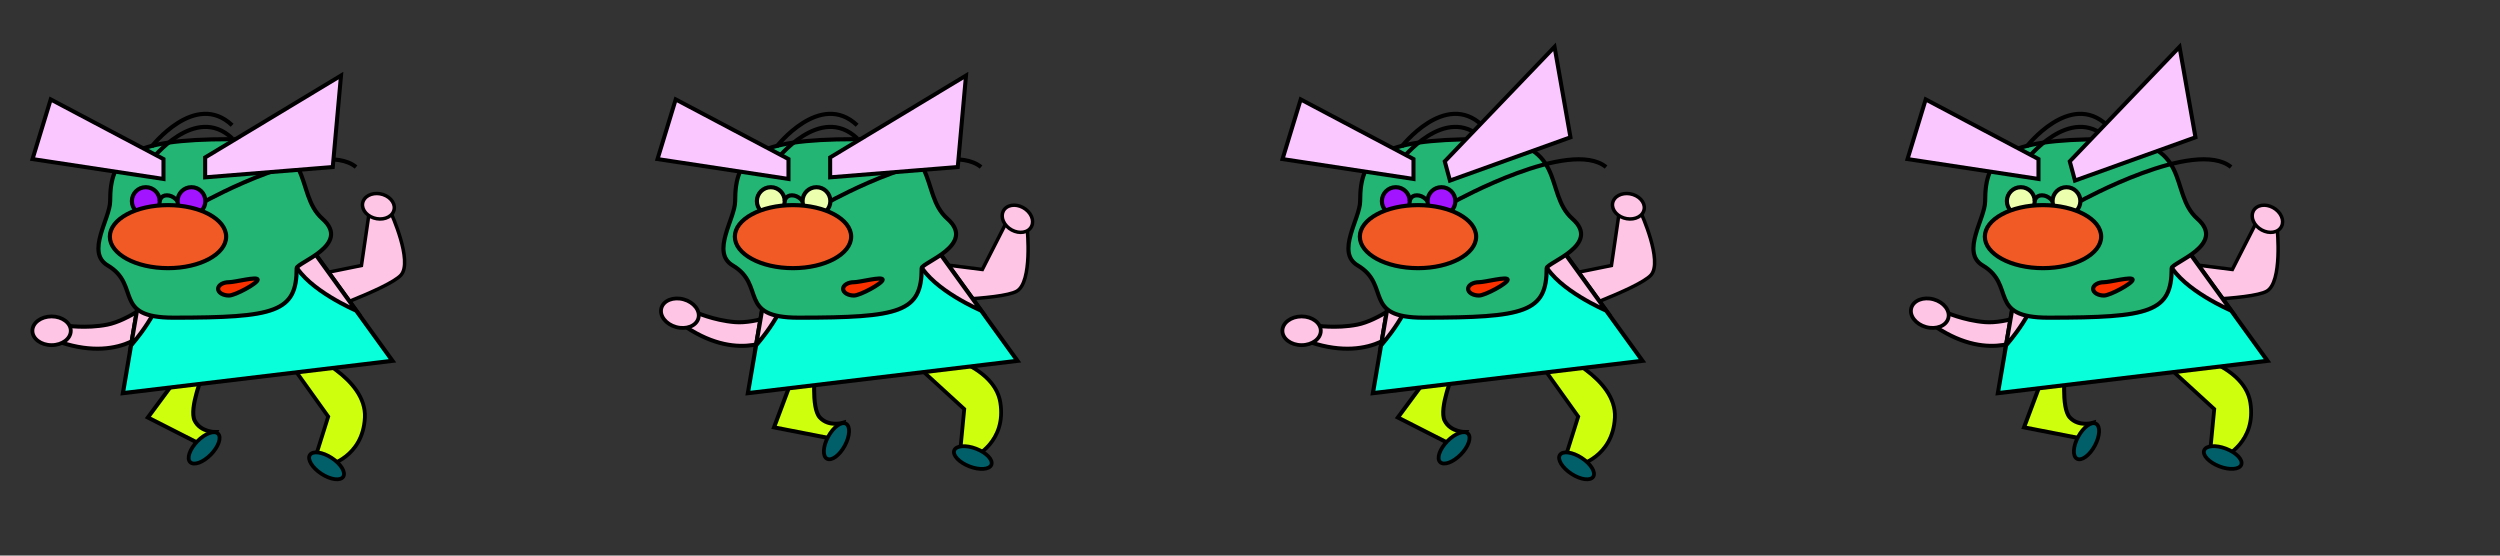 <svg id="Layer_1" preserveAspectRatio="none" data-name="Layer 1" xmlns="http://www.w3.org/2000/svg" viewBox="0 0 4320 960"><rect x="0" y="0" width="4320" height="960" fill="#333333" stroke="none"/><defs><style>.cls-1,.cls-2,.cls-5,.cls-8{fill:#ffc5e4;}.cls-1,.cls-10,.cls-11,.cls-12,.cls-13,.cls-15,.cls-16,.cls-2,.cls-3,.cls-4,.cls-5,.cls-6,.cls-7,.cls-8,.cls-9{stroke:#000;stroke-miterlimit:10;}.cls-1,.cls-13,.cls-3{stroke-width:7px;}.cls-2,.cls-4,.cls-6{stroke-width:6.57px;}.cls-3,.cls-4{fill:#ceff0c;}.cls-5{stroke-width:6.04px;}.cls-6{fill:#005f69;}.cls-7{fill:#08ffd9;}.cls-10,.cls-11,.cls-12,.cls-15,.cls-16,.cls-7,.cls-8,.cls-9{stroke-width:7.18px;}.cls-9{fill:#22b573;}.cls-10{fill:#ecffaf;}.cls-11,.cls-14{fill:none;}.cls-12{fill:#f15a24;}.cls-13{fill:#fbc7ff;}.cls-15{fill:#fb3100;}.cls-16{fill:#a214ff;}</style></defs><title>loud-coach-color</title><path class="cls-1" d="M3506.35,579.17s-64.85,49.9-161.34-14.24L3360,538.72s33,15,70.21,17.91,87.63-18.91,87.63-18.91Z"/><ellipse class="cls-2" cx="3334.9" cy="541.28" rx="24.81" ry="33.17" transform="translate(1925.07 3611.61) rotate(-74.56)"/><path class="cls-3" d="M3531,649.12l-33.51,89.36,112.73,22,7.15-29.95s-25.11,7.8-40.7-9.21-8-82.95-8-82.95Z"/><path class="cls-4" d="M3766.27,607.07s111.36,20.32,122.28,88.34-44.81,93.92-44.81,93.92l-24.43-10.64,6.92-71.81-92-84.21Z"/><path class="cls-5" d="M3732.49,449.84l125,15.81,39.22-76.9,38.33,6.92s9.42,91.86-18.1,107.55-174,16.84-174,16.84Z"/><path class="cls-5" d="M3936.87,397.73c-10.13,7.09-26.76,4-37.15-6.83s-10.6-25.43-.47-32.52,26.76-4,37.15,6.83S3947,390.63,3936.87,397.73Z"/><ellipse class="cls-6" cx="3605.39" cy="762.39" rx="34.4" ry="16.34" transform="translate(1219.03 3570.48) rotate(-61.58)"/><ellipse class="cls-6" cx="3841.1" cy="790.78" rx="16.34" ry="34.4" transform="translate(1715.12 4086.16) rotate(-68.81)"/><polygon class="cls-7" points="3486.16 481.21 3452.35 679.38 3918.2 623.5 3781.44 434.25 3486.16 481.21"/><path class="cls-8" d="M3466.44,596.75s57.81-63.89,57.81-115.55c0-2.15-.19-6-.19-6l-37.9,6Z"/><path class="cls-8" d="M3855.46,536.68s-82.87-35.18-106.75-81c-1-1.91-7.12-15.11-7.12-15.11l39.85-6.34Z"/><path class="cls-9" d="M3430.33,347.52c0,30.15-42.55,88.49-4.26,111.15,58.12,34.39,7.12,90.27,113.58,90.27,176.6,0,213-9.67,213-85.58,0-9.49,95.56-40.25,44.4-85.4s-5.1-137.45-159.63-137.45C3460.77,240.51,3430.33,271.61,3430.33,347.52Z"/><circle class="cls-10" cx="3491.95" cy="347.52" r="24.05"/><circle class="cls-10" cx="3570.84" cy="347.52" r="24.05"/><path class="cls-11" d="M3516,347.52s1.15-10,12.42-10,18.37,10,18.37,10"/><path class="cls-11" d="M3594.9,347.52s198.38-109.57,260.37-58.85"/><ellipse class="cls-12" cx="3530.3" cy="408.89" rx="100.49" ry="54.47"/><path class="cls-11" d="M3501.71,276.19s75.55-97.62,139.42-37.19"/><path class="cls-11" d="M3501.71,253.65s75.55-97.62,139.42-37.19"/><polygon class="cls-13" points="3522.5 274.87 3327.62 171.79 3296.2 274.87 3522.5 309.24 3522.5 274.87"/><rect class="cls-14" x="3240" y="55" width="1080" height="850"/><path class="cls-15" d="M3685.27,483.31c0,6.35-39.23,27.36-49.6,27.36s-18.79-5.15-18.79-11.5,8.41-11.5,18.79-11.5S3685.27,477,3685.27,483.31Z"/><polygon class="cls-13" points="3576.56 278.85 3766.24 80.96 3793.76 237.25 3585.53 312.02 3576.56 278.85"/><path class="cls-1" d="M2424.5,562.45s-49.22,65.37-159.31,29.24l7.43-29.24s35.78,5.72,72.45-1.44,79.43-41.56,79.43-41.56Z"/><ellipse class="cls-2" cx="2249.15" cy="571.6" rx="33.17" ry="24.81"/><path class="cls-3" d="M2472.28,644.68l-56.77,76.72,102.35,52.12,15.1-26.83s-26.28.6-36.6-20,15.05-82,15.05-82Z"/><path class="cls-4" d="M2689.23,609.76s104.71,43,101.27,111.81-63.34,82.57-63.34,82.57l-21.68-15.48,21.68-68.8-72.55-101.49Z"/><path class="cls-5" d="M2661.1,483.88l123.45-25.1,12.49-85.41,38.52-5.73s38.38,84,17.34,107.67S2693.53,547,2693.53,547Z"/><path class="cls-5" d="M2838,369c-7.32,10-24.06,12.4-37.38,5.44s-18.19-20.69-10.88-30.65,24.05-12.4,37.38-5.44S2845.3,359,2838,369Z"/><ellipse class="cls-6" cx="2512.7" cy="774.03" rx="34.4" ry="16.34" transform="translate(202.43 2029.2) rotate(-45.64)"/><ellipse class="cls-6" cx="2724.28" cy="805" rx="16.34" ry="34.4" transform="translate(559.61 2644.55) rotate(-56.82)"/><polygon class="cls-7" points="2406.16 481.21 2372.35 679.38 2838.2 623.5 2701.44 434.25 2406.16 481.21"/><path class="cls-8" d="M2386.44,596.75s57.81-63.89,57.81-115.55c0-2.15-.19-6-.19-6l-37.9,6Z"/><path class="cls-8" d="M2775.46,536.68s-82.87-35.18-106.75-81c-1-1.91-7.12-15.11-7.12-15.11l39.85-6.34Z"/><path class="cls-9" d="M2350.33,347.52c0,30.15-42.55,88.49-4.26,111.15,58.12,34.39,7.12,90.27,113.58,90.27,176.6,0,213-9.67,213-85.58,0-9.49,95.56-40.25,44.4-85.4s-5.1-137.45-159.63-137.45C2380.77,240.51,2350.33,271.61,2350.33,347.52Z"/><circle class="cls-16" cx="2411.95" cy="347.52" r="24.05"/><circle class="cls-16" cx="2490.84" cy="347.52" r="24.05"/><path class="cls-11" d="M2436,347.52s1.15-10,12.42-10,18.37,10,18.37,10"/><path class="cls-11" d="M2514.9,347.52s198.38-109.57,260.37-58.85"/><ellipse class="cls-12" cx="2450.3" cy="408.89" rx="100.49" ry="54.47"/><path class="cls-11" d="M2421.71,276.19s75.55-97.62,139.42-37.19"/><path class="cls-11" d="M2421.71,253.65s75.55-97.62,139.42-37.19"/><polygon class="cls-13" points="2442.5 274.87 2247.62 171.79 2216.2 274.87 2442.5 309.24 2442.5 274.87"/><polygon class="cls-13" points="2496.56 278.85 2686.24 80.96 2713.76 237.25 2505.53 312.02 2496.56 278.85"/><rect class="cls-14" x="2160" y="55" width="1080" height="850"/><path class="cls-15" d="M2605.27,483.31c0,6.35-39.23,27.36-49.6,27.36s-18.79-5.15-18.79-11.5,8.41-11.5,18.79-11.5S2605.27,477,2605.27,483.31Z"/><path class="cls-1" d="M1346.35,579.17s-64.85,49.9-161.34-14.24L1200,538.72s33,15,70.21,17.91,87.63-18.91,87.63-18.91Z"/><ellipse class="cls-2" cx="1174.9" cy="541.28" rx="24.81" ry="33.17" transform="translate(340.28 1529.61) rotate(-74.56)"/><path class="cls-3" d="M1371,649.12l-33.51,89.36,112.73,22,7.15-29.95s-25.11,7.8-40.7-9.21-8-82.95-8-82.95Z"/><path class="cls-4" d="M1606.27,607.07s111.36,20.32,122.28,88.34-44.81,93.92-44.81,93.92l-24.43-10.64,6.92-71.81-92-84.21Z"/><path class="cls-5" d="M1572.49,449.84l125,15.81,39.22-76.9,38.33,6.92s9.42,91.86-18.1,107.55-174,16.84-174,16.84Z"/><path class="cls-5" d="M1776.87,397.73c-10.13,7.09-26.76,4-37.15-6.83s-10.6-25.43-.47-32.52,26.76-4,37.15,6.83S1787,390.63,1776.87,397.73Z"/><ellipse class="cls-6" cx="1445.39" cy="762.39" rx="34.4" ry="16.34" transform="translate(87 1670.77) rotate(-61.58)"/><ellipse class="cls-6" cx="1681.1" cy="790.78" rx="16.34" ry="34.4" transform="translate(336.04 2072.27) rotate(-68.81)"/><polygon class="cls-7" points="1326.16 481.21 1292.35 679.38 1758.2 623.5 1621.44 434.25 1326.16 481.21"/><path class="cls-8" d="M1306.44,596.75s57.81-63.89,57.81-115.55c0-2.15-.19-6-.19-6l-37.9,6Z"/><path class="cls-8" d="M1695.46,536.68s-82.87-35.18-106.75-81c-1-1.91-7.12-15.11-7.12-15.11l39.85-6.34Z"/><path class="cls-9" d="M1270.33,347.52c0,30.15-42.55,88.49-4.26,111.15,58.12,34.39,7.12,90.27,113.58,90.27,176.6,0,213-9.67,213-85.58,0-9.49,95.56-40.25,44.4-85.4s-5.1-137.45-159.63-137.45C1300.77,240.51,1270.33,271.61,1270.33,347.52Z"/><circle class="cls-10" cx="1331.95" cy="347.52" r="24.05"/><circle class="cls-10" cx="1410.84" cy="347.52" r="24.05"/><path class="cls-11" d="M1356,347.52s1.15-10,12.42-10,18.37,10,18.37,10"/><path class="cls-11" d="M1434.9,347.52s198.38-109.57,260.37-58.85"/><ellipse class="cls-12" cx="1370.3" cy="408.89" rx="100.49" ry="54.47"/><path class="cls-11" d="M1341.71,276.19s75.55-97.62,139.42-37.19"/><path class="cls-11" d="M1341.71,253.65s75.55-97.62,139.42-37.19"/><polygon class="cls-13" points="1362.5 274.87 1167.62 171.79 1136.2 274.87 1362.5 309.24 1362.5 274.87"/><polygon class="cls-13" points="1434.5 272.06 1669.27 130.56 1655.02 288.62 1434.5 306.42 1434.5 272.06"/><rect class="cls-14" x="1080" y="55" width="1080" height="850"/><path class="cls-15" d="M1525.27,483.31c0,6.35-39.23,27.36-49.6,27.36s-18.79-5.15-18.79-11.5,8.41-11.5,18.79-11.5S1525.27,477,1525.27,483.31Z"/><path class="cls-1" d="M264.5,562.45s-49.22,65.37-159.31,29.24l7.43-29.24s35.78,5.72,72.45-1.44,79.43-41.56,79.43-41.56Z"/><ellipse class="cls-2" cx="89.15" cy="571.6" rx="33.17" ry="24.81"/><path class="cls-3" d="M312.28,644.68,255.51,721.4l102.35,52.12L373,746.68s-26.28.6-36.6-20,15.05-82,15.05-82Z"/><path class="cls-4" d="M529.23,609.76s104.71,43,101.27,111.81-63.34,82.57-63.34,82.57l-21.68-15.48,21.68-68.8L494.61,618.36Z"/><path class="cls-5" d="M501.1,483.88l123.45-25.1,12.49-85.41,38.52-5.73s38.38,84,17.34,107.67S533.53,547,533.53,547Z"/><path class="cls-5" d="M678,369c-7.32,10-24.06,12.4-37.38,5.44s-18.19-20.69-10.88-30.65,24.05-12.4,37.38-5.44S685.3,359,678,369Z"/><ellipse class="cls-6" cx="352.7" cy="774.03" rx="34.4" ry="16.34" transform="translate(-447.28 484.98) rotate(-45.64)"/><ellipse class="cls-6" cx="564.28" cy="805" rx="16.34" ry="34.4" transform="translate(-418.28 836.72) rotate(-56.82)"/><polygon class="cls-7" points="246.16 481.21 212.35 679.38 678.2 623.5 541.44 434.25 246.16 481.21"/><path class="cls-8" d="M226.44,596.75s57.81-63.89,57.81-115.55c0-2.15-.19-6-.19-6l-37.9,6Z"/><path class="cls-8" d="M615.46,536.68s-82.87-35.18-106.75-81c-1-1.91-7.12-15.11-7.12-15.11l39.85-6.34Z"/><path class="cls-9" d="M190.33,347.52c0,30.15-42.55,88.49-4.26,111.15,58.12,34.39,7.12,90.27,113.58,90.27,176.6,0,213-9.67,213-85.58,0-9.49,95.56-40.25,44.4-85.4s-5.1-137.45-159.63-137.45C220.77,240.51,190.33,271.61,190.33,347.52Z"/><circle class="cls-16" cx="251.95" cy="347.52" r="24.05"/><circle class="cls-16" cx="330.84" cy="347.52" r="24.05"/><path class="cls-11" d="M276,347.52s1.15-10,12.42-10,18.37,10,18.37,10"/><path class="cls-11" d="M354.9,347.52s198.38-109.57,260.37-58.85"/><ellipse class="cls-12" cx="290.3" cy="408.89" rx="100.49" ry="54.47"/><path class="cls-11" d="M261.71,276.19S337.26,178.57,401.13,239"/><path class="cls-11" d="M261.71,253.65S337.26,156,401.13,216.46"/><polygon class="cls-13" points="282.5 274.87 87.62 171.79 56.2 274.87 282.5 309.24 282.5 274.87"/><polygon class="cls-13" points="354.5 272.06 589.27 130.56 575.02 288.62 354.5 306.42 354.5 272.06"/><rect class="cls-14" y="55" width="1080" height="850"/><path class="cls-15" d="M445.27,483.31c0,6.35-39.23,27.36-49.6,27.36s-18.79-5.15-18.79-11.5,8.41-11.5,18.79-11.5S445.27,477,445.27,483.31Z"/></svg>
